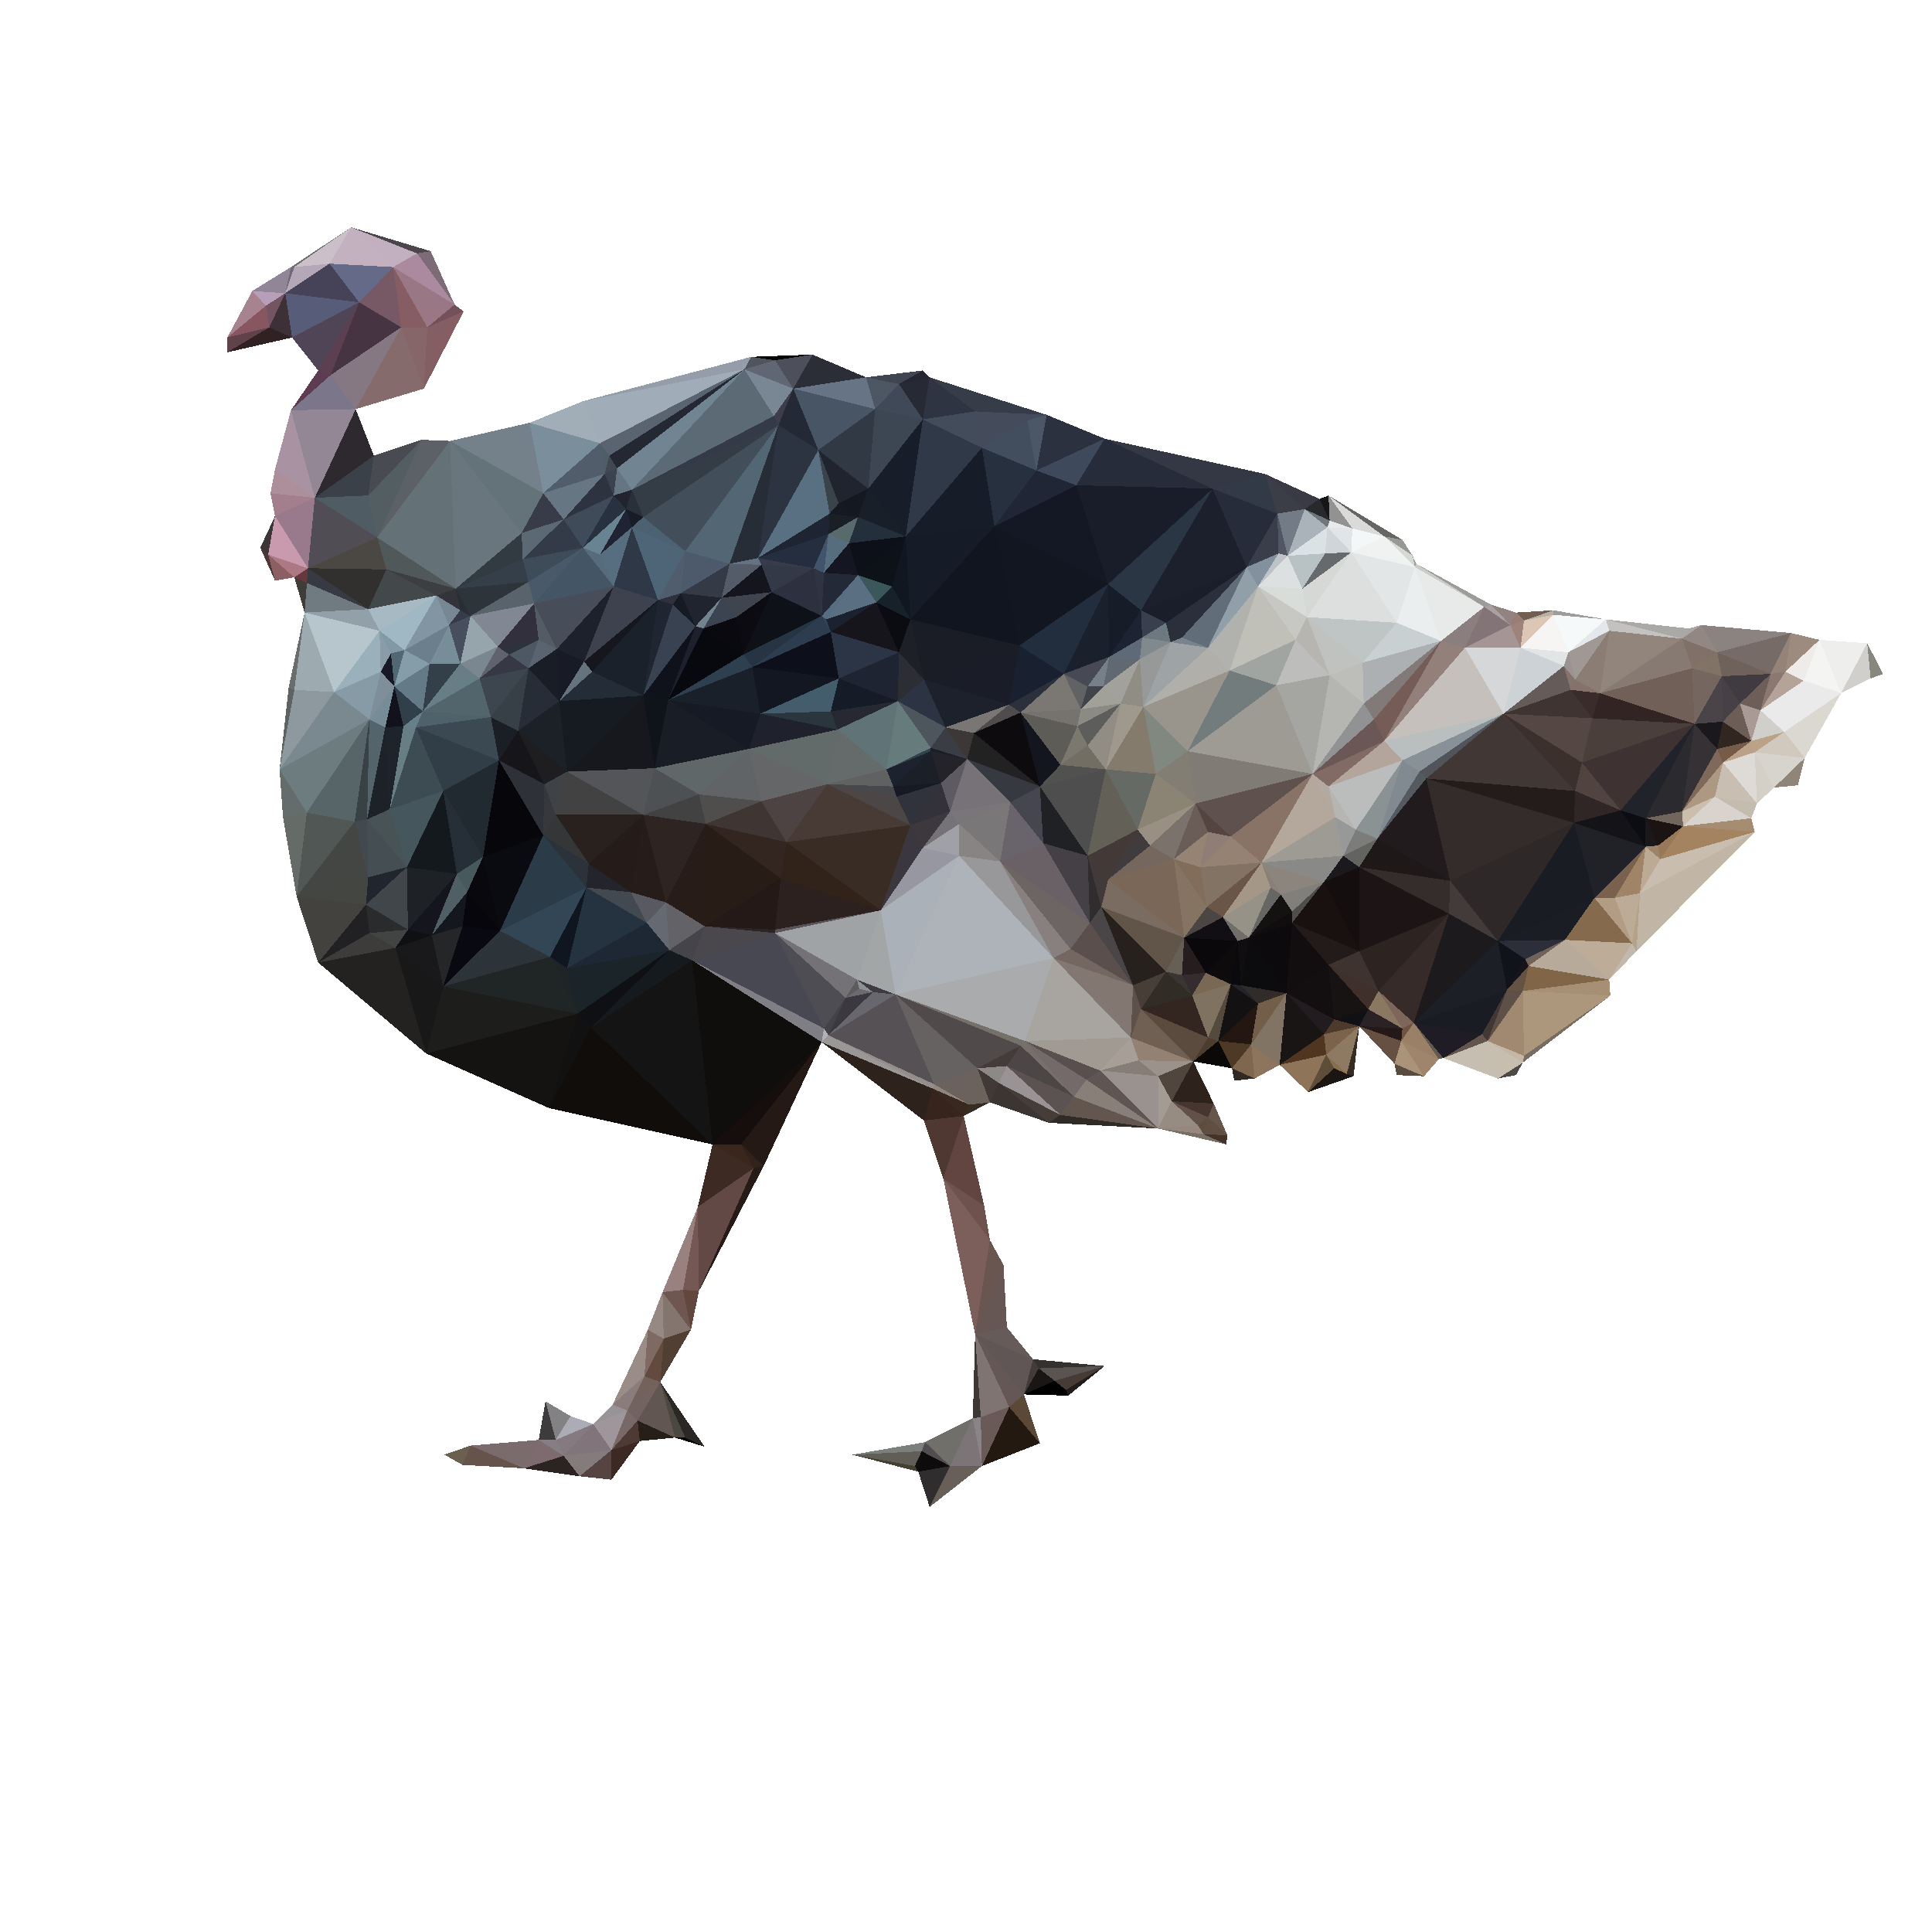 <svg xmlns="http://www.w3.org/2000/svg" viewBox="-200 -200 1700 1700" shape-rendering="crispEdges">
<polygon points="718,542 757,553 715,492" style="fill:rgb(31,33,36)"/>
<polygon points="773,477 733,473 715,492" style="fill:rgb(81,81,80)"/>
<polygon points="757,553 773,477 715,492" style="fill:rgb(77,78,77)"/>
<polygon points="757,553 801,530 773,477" style="fill:rgb(99,96,88)"/>
<polygon points="651,468 689,506 715,492" style="fill:rgb(55,57,65)"/>
<polygon points="715,492 689,506 718,542" style="fill:rgb(69,70,79)"/>
<polygon points="773,477 757,456 733,473" style="fill:rgb(115,110,99)"/>
<polygon points="769,598 775,574 757,553" style="fill:rgb(66,57,59)"/>
<polygon points="757,553 775,574 801,530" style="fill:rgb(67,57,55)"/>
<polygon points="775,574 812,544 801,530" style="fill:rgb(64,59,61)"/>
<polygon points="801,530 817,481 773,477" style="fill:rgb(101,106,101)"/>
<polygon points="751,424 748,439 786,419" style="fill:rgb(140,139,131)"/>
<polygon points="757,456 748,439 733,473" style="fill:rgb(122,120,111)"/>
<polygon points="733,473 698,427 715,492" style="fill:rgb(19,22,30)"/>
<polygon points="852,507 817,481 801,530" style="fill:rgb(139,131,115)"/>
<polygon points="773,477 786,419 757,456" style="fill:rgb(145,141,132)"/>
<polygon points="689,506 680,558 718,542" style="fill:rgb(105,100,107)"/>
<polygon points="759,612 769,598 757,553" style="fill:rgb(48,45,46)"/>
<polygon points="759,612 757,553 718,542" style="fill:rgb(68,64,70)"/>
<polygon points="775,574 833,556 812,544" style="fill:rgb(117,103,94)"/>
<polygon points="786,419 748,439 757,456" style="fill:rgb(93,94,91)"/>
<polygon points="748,439 698,427 733,473" style="fill:rgb(94,92,86)"/>
<polygon points="842,625 833,556 775,574" style="fill:rgb(122,103,87)"/>
<polygon points="812,544 852,507 801,530" style="fill:rgb(153,144,131)"/>
<polygon points="680,558 759,612 718,542" style="fill:rgb(106,97,103)"/>
<polygon points="862,598 856,563 833,556" style="fill:rgb(130,109,90)"/>
<polygon points="751,424 698,427 748,439" style="fill:rgb(117,114,111)"/>
<polygon points="689,506 644,525 680,558" style="fill:rgb(122,119,121)"/>
<polygon points="636,514 644,525 689,506" style="fill:rgb(122,117,121)"/>
<polygon points="806,422 786,419 773,477" style="fill:rgb(159,153,141)"/>
<polygon points="751,424 736,393 698,427" style="fill:rgb(123,120,116)"/>
<polygon points="833,556 852,507 812,544" style="fill:rgb(123,114,108)"/>
<polygon points="817,481 806,422 773,477" style="fill:rgb(133,123,108)"/>
<polygon points="657,445 651,468 715,492" style="fill:rgb(34,34,35)"/>
<polygon points="644,525 644,553 680,558" style="fill:rgb(137,132,132)"/>
<polygon points="680,558 742,635 759,612" style="fill:rgb(109,100,100)"/>
<polygon points="845,461 806,422 817,481" style="fill:rgb(129,136,127)"/>
<polygon points="651,468 636,514 689,506" style="fill:rgb(118,114,119)"/>
<polygon points="644,525 612,546 644,553" style="fill:rgb(159,161,167)"/>
<polygon points="771,404 751,424 786,419" style="fill:rgb(161,160,153)"/>
<polygon points="771,404 757,404 751,424" style="fill:rgb(65,68,75)"/>
<polygon points="736,393 688,420 698,427" style="fill:rgb(44,48,58)"/>
<polygon points="698,427 657,445 715,492" style="fill:rgb(13,11,14)"/>
<polygon points="852,507 845,461 817,481" style="fill:rgb(131,126,116)"/>
<polygon points="688,420 657,445 698,427" style="fill:rgb(78,76,77)"/>
<polygon points="651,468 628,489 636,514" style="fill:rgb(94,90,97)"/>
<polygon points="776,378 771,404 803,380" style="fill:rgb(96,104,114)"/>
<polygon points="833,556 863,532 852,507" style="fill:rgb(106,92,86)"/>
<polygon points="852,507 955,481 845,461" style="fill:rgb(129,123,117)"/>
<polygon points="862,598 833,556 842,625" style="fill:rgb(134,116,99)"/>
<polygon points="833,556 856,563 863,532" style="fill:rgb(149,131,116)"/>
<polygon points="727,643 742,635 680,558" style="fill:rgb(135,128,127)"/>
<polygon points="842,625 775,574 769,598" style="fill:rgb(122,108,97)"/>
<polygon points="619,461 628,489 651,468" style="fill:rgb(37,35,42)"/>
<polygon points="636,514 612,546 644,525" style="fill:rgb(118,115,120)"/>
<polygon points="776,378 736,393 757,404" style="fill:rgb(71,74,84)"/>
<polygon points="757,404 736,393 751,424" style="fill:rgb(97,98,99)"/>
<polygon points="644,553 727,643 680,558" style="fill:rgb(152,151,153)"/>
<polygon points="688,420 632,440 657,445" style="fill:rgb(121,118,115)"/>
<polygon points="657,445 632,440 651,468" style="fill:rgb(61,55,56)"/>
<polygon points="613,398 632,440 688,420" style="fill:rgb(28,33,43)"/>
<polygon points="856,563 883,536 863,532" style="fill:rgb(143,126,118)"/>
<polygon points="863,532 883,536 852,507" style="fill:rgb(84,69,64)"/>
<polygon points="601,526 612,546 636,514" style="fill:rgb(60,56,62)"/>
<polygon points="644,553 588,675 727,643" style="fill:rgb(174,179,186)"/>
<polygon points="601,526 636,514 628,489" style="fill:rgb(51,49,58)"/>
<polygon points="619,458 619,461 651,468" style="fill:rgb(26,30,40)"/>
<polygon points="632,440 619,458 651,468" style="fill:rgb(59,61,69)"/>
<polygon points="589,501 601,526 628,489" style="fill:rgb(48,50,60)"/>
<polygon points="803,380 771,404 786,419" style="fill:rgb(162,161,156)"/>
<polygon points="771,404 776,378 757,404" style="fill:rgb(118,127,138)"/>
<polygon points="803,380 786,419 806,422" style="fill:rgb(144,141,133)"/>
<polygon points="769,598 759,612 797,667" style="fill:rgb(74,69,70)"/>
<polygon points="842,625 769,598 826,655" style="fill:rgb(97,85,74)"/>
<polygon points="856,563 910,559 883,536" style="fill:rgb(149,130,114)"/>
<polygon points="797,667 759,612 742,635" style="fill:rgb(90,79,76)"/>
<polygon points="589,501 628,489 586,492" style="fill:rgb(23,25,36)"/>
<polygon points="830,365 803,380 806,422" style="fill:rgb(150,153,152)"/>
<polygon points="775,314 697,368 736,393" style="fill:rgb(34,45,61)"/>
<polygon points="736,393 697,368 688,420" style="fill:rgb(25,32,47)"/>
<polygon points="775,314 736,393 776,378" style="fill:rgb(27,32,45)"/>
<polygon points="586,492 628,489 619,461" style="fill:rgb(27,31,40)"/>
<polygon points="842,625 876,607 862,598" style="fill:rgb(75,70,67)"/>
<polygon points="862,598 910,559 856,563" style="fill:rgb(131,115,100)"/>
<polygon points="727,643 797,667 742,635" style="fill:rgb(116,103,98)"/>
<polygon points="842,625 889,628 876,607" style="fill:rgb(17,15,19)"/>
<polygon points="797,667 826,655 769,598" style="fill:rgb(39,33,30)"/>
<polygon points="580,477 586,492 619,461" style="fill:rgb(29,35,46)"/>
<polygon points="580,477 619,461 619,458" style="fill:rgb(51,67,78)"/>
<polygon points="830,365 805,361 803,380" style="fill:rgb(127,137,142)"/>
<polygon points="803,380 805,361 776,378" style="fill:rgb(94,106,119)"/>
<polygon points="830,365 863,370 840,361" style="fill:rgb(120,132,141)"/>
<polygon points="876,607 910,559 862,598" style="fill:rgb(106,85,71)"/>
<polygon points="923,403 882,390 845,461" style="fill:rgb(115,124,124)"/>
<polygon points="849,676 840,658 826,655" style="fill:rgb(57,54,50)"/>
<polygon points="826,655 840,658 842,625" style="fill:rgb(102,95,86)"/>
<polygon points="876,607 918,581 910,559" style="fill:rgb(165,151,136)"/>
<polygon points="590,417 619,458 632,440" style="fill:rgb(78,86,93)"/>
<polygon points="590,417 580,477 619,458" style="fill:rgb(102,123,123)"/>
<polygon points="528,490 601,526 589,501" style="fill:rgb(76,71,70)"/>
<polygon points="830,365 806,422 863,370" style="fill:rgb(158,164,165)"/>
<polygon points="697,368 613,398 688,420" style="fill:rgb(26,29,39)"/>
<polygon points="882,390 806,422 845,461" style="fill:rgb(154,149,140)"/>
<polygon points="830,365 826,348 805,361" style="fill:rgb(108,121,128)"/>
<polygon points="849,676 861,656 840,658" style="fill:rgb(52,44,47)"/>
<polygon points="840,658 861,656 842,625" style="fill:rgb(37,29,30)"/>
<polygon points="861,656 889,628 842,625" style="fill:rgb(11,8,11)"/>
<polygon points="795,713 804,688 797,667" style="fill:rgb(94,81,73)"/>
<polygon points="797,667 804,688 826,655" style="fill:rgb(71,62,55)"/>
<polygon points="899,625 918,581 876,607" style="fill:rgb(150,146,136)"/>
<polygon points="923,403 845,461 955,481" style="fill:rgb(158,155,148)"/>
<polygon points="852,507 883,536 955,481" style="fill:rgb(94,81,78)"/>
<polygon points="613,398 590,417 632,440" style="fill:rgb(44,52,68)"/>
<polygon points="840,361 826,348 830,365" style="fill:rgb(43,47,56)"/>
<polygon points="805,361 804,337 776,378" style="fill:rgb(29,35,51)"/>
<polygon points="897,299 826,348 840,361" style="fill:rgb(42,47,59)"/>
<polygon points="882,390 863,370 806,422" style="fill:rgb(176,175,170)"/>
<polygon points="826,348 804,337 805,361" style="fill:rgb(55,64,76)"/>
<polygon points="892,667 899,625 889,628" style="fill:rgb(16,14,17)"/>
<polygon points="889,628 899,625 876,607" style="fill:rgb(113,109,105)"/>
<polygon points="804,688 849,676 826,655" style="fill:rgb(50,44,39)"/>
<polygon points="861,656 883,666 889,628" style="fill:rgb(14,11,13)"/>
<polygon points="601,526 575,601 612,546" style="fill:rgb(58,55,63)"/>
<polygon points="612,546 575,601 644,553" style="fill:rgb(150,151,160)"/>
<polygon points="727,643 795,713 797,667" style="fill:rgb(131,120,113)"/>
<polygon points="492,541 575,601 601,526" style="fill:rgb(56,44,37)"/>
<polygon points="528,490 589,501 586,492" style="fill:rgb(70,72,76)"/>
<polygon points="899,625 927,587 918,581" style="fill:rgb(102,102,101)"/>
<polygon points="918,581 927,587 910,559" style="fill:rgb(137,128,118)"/>
<polygon points="897,299 804,337 826,348" style="fill:rgb(25,30,42)"/>
<polygon points="867,230 775,314 804,337" style="fill:rgb(43,54,69)"/>
<polygon points="804,337 775,314 776,378" style="fill:rgb(22,28,40)"/>
<polygon points="601,345 591,374 613,398" style="fill:rgb(29,32,39)"/>
<polygon points="849,676 883,666 861,656" style="fill:rgb(121,104,84)"/>
<polygon points="899,625 937,602 927,587" style="fill:rgb(20,18,17)"/>
<polygon points="702,716 795,713 727,643" style="fill:rgb(168,164,160)"/>
<polygon points="804,688 863,713 849,676" style="fill:rgb(51,37,31)"/>
<polygon points="907,683 892,667 883,666" style="fill:rgb(36,35,42)"/>
<polygon points="588,675 702,716 727,643" style="fill:rgb(169,171,172)"/>
<polygon points="955,481 883,536 910,559" style="fill:rgb(137,114,102)"/>
<polygon points="882,390 907,316 863,370" style="fill:rgb(177,177,173)"/>
<polygon points="863,370 897,299 840,361" style="fill:rgb(97,110,122)"/>
<polygon points="937,612 937,602 899,625" style="fill:rgb(17,13,14)"/>
<polygon points="969,492 955,481 975,519" style="fill:rgb(178,169,160)"/>
<polygon points="601,345 613,398 697,368" style="fill:rgb(26,29,38)"/>
<polygon points="613,398 591,374 590,417" style="fill:rgb(45,45,54)"/>
<polygon points="537,442 528,490 580,477" style="fill:rgb(101,107,106)"/>
<polygon points="863,713 883,666 849,676" style="fill:rgb(127,114,97)"/>
<polygon points="883,666 892,667 889,628" style="fill:rgb(10,9,13)"/>
<polygon points="588,675 698,720 702,716" style="fill:rgb(117,112,106)"/>
<polygon points="768,742 802,733 795,713" style="fill:rgb(167,159,151)"/>
<polygon points="955,481 910,559 975,519" style="fill:rgb(180,168,156)"/>
<polygon points="932,674 937,612 899,625" style="fill:rgb(12,10,12)"/>
<polygon points="965,576 910,559 927,587" style="fill:rgb(139,133,125)"/>
<polygon points="537,442 580,477 590,417" style="fill:rgb(96,115,119)"/>
<polygon points="580,477 528,490 586,492" style="fill:rgb(95,98,97)"/>
<polygon points="531,426 537,442 590,417" style="fill:rgb(38,41,50)"/>
<polygon points="965,576 927,587 937,602" style="fill:rgb(129,127,123)"/>
<polygon points="970,394 940,363 923,403" style="fill:rgb(189,190,187)"/>
<polygon points="585,316 601,345 597,272" style="fill:rgb(17,23,33)"/>
<polygon points="538,397 531,426 590,417" style="fill:rgb(22,27,40)"/>
<polygon points="768,742 795,713 702,716" style="fill:rgb(161,154,146)"/>
<polygon points="850,734 863,713 804,688" style="fill:rgb(91,75,63)"/>
<polygon points="568,673 588,675 554,662" style="fill:rgb(63,60,65)"/>
<polygon points="575,601 588,675 644,553" style="fill:rgb(170,177,184)"/>
<polygon points="937,612 965,576 937,602" style="fill:rgb(80,78,75)"/>
<polygon points="756,750 768,742 702,716" style="fill:rgb(89,79,78)"/>
<polygon points="982,553 975,519 910,559" style="fill:rgb(158,155,149)"/>
<polygon points="850,734 804,688 795,713" style="fill:rgb(112,95,83)"/>
<polygon points="892,667 932,674 899,625" style="fill:rgb(12,12,15)"/>
<polygon points="996,637 996,563 965,576" style="fill:rgb(21,14,15)"/>
<polygon points="660,740 686,738 698,720" style="fill:rgb(68,59,59)"/>
<polygon points="745,765 756,750 702,716" style="fill:rgb(115,106,105)"/>
<polygon points="872,716 907,683 883,666" style="fill:rgb(20,17,18)"/>
<polygon points="538,397 590,417 591,374" style="fill:rgb(30,36,49)"/>
<polygon points="459,459 470,505 528,490" style="fill:rgb(100,102,104)"/>
<polygon points="745,765 702,716 698,720" style="fill:rgb(118,112,108)"/>
<polygon points="768,742 819,747 802,733" style="fill:rgb(134,125,118)"/>
<polygon points="850,734 872,716 863,713" style="fill:rgb(77,61,47)"/>
<polygon points="850,734 795,713 802,733" style="fill:rgb(147,130,116)"/>
<polygon points="863,713 872,716 883,666" style="fill:rgb(84,75,62)"/>
<polygon points="554,662 588,675 575,601" style="fill:rgb(163,166,167)"/>
<polygon points="588,675 660,740 698,720" style="fill:rgb(81,74,74)"/>
<polygon points="965,576 982,553 910,559" style="fill:rgb(137,137,135)"/>
<polygon points="996,563 982,553 965,576" style="fill:rgb(27,25,29)"/>
<polygon points="531,356 538,397 591,374" style="fill:rgb(44,53,69)"/>
<polygon points="622,754 660,740 588,675" style="fill:rgb(102,98,98)"/>
<polygon points="686,738 745,765 698,720" style="fill:rgb(76,70,70)"/>
<polygon points="819,747 850,734 802,733" style="fill:rgb(156,146,140)"/>
<polygon points="482,621 554,662 575,601" style="fill:rgb(160,163,166)"/>
<polygon points="831,769 819,747 819,793" style="fill:rgb(163,156,147)"/>
<polygon points="901,719 932,674 907,683" style="fill:rgb(115,94,73)"/>
<polygon points="907,683 932,674 892,667" style="fill:rgb(49,43,41)"/>
<polygon points="901,719 907,683 872,716" style="fill:rgb(36,23,17)"/>
<polygon points="554,662 556,670 568,673" style="fill:rgb(144,145,150)"/>
<polygon points="529,711 622,754 588,675" style="fill:rgb(85,81,84)"/>
<polygon points="970,394 923,403 955,481" style="fill:rgb(165,165,162)"/>
<polygon points="923,403 940,363 882,390" style="fill:rgb(160,165,162)"/>
<polygon points="1012,538 993,530 982,553" style="fill:rgb(124,125,123)"/>
<polygon points="982,553 993,530 975,519" style="fill:rgb(151,153,153)"/>
<polygon points="975,519 993,530 969,492" style="fill:rgb(182,181,177)"/>
<polygon points="1000,419 970,394 955,481" style="fill:rgb(181,181,177)"/>
<polygon points="671,770 679,753 660,740" style="fill:rgb(65,57,56)"/>
<polygon points="660,740 679,753 686,738" style="fill:rgb(140,137,135)"/>
<polygon points="733,781 745,765 686,738" style="fill:rgb(93,82,82)"/>
<polygon points="819,793 819,747 768,742" style="fill:rgb(153,146,142)"/>
<polygon points="996,637 965,576 937,612" style="fill:rgb(24,17,16)"/>
<polygon points="1000,419 955,481 1009,433" style="fill:rgb(145,146,147)"/>
<polygon points="585,316 571,330 601,345" style="fill:rgb(23,33,42)"/>
<polygon points="601,345 571,330 591,374" style="fill:rgb(10,12,18)"/>
<polygon points="884,740 872,716 850,734" style="fill:rgb(11,9,8)"/>
<polygon points="884,740 901,719 872,716" style="fill:rgb(78,56,38)"/>
<polygon points="950,343 907,316 940,363" style="fill:rgb(199,199,195)"/>
<polygon points="940,363 907,316 882,390" style="fill:rgb(192,191,184)"/>
<polygon points="470,505 492,541 528,490" style="fill:rgb(77,67,66)"/>
<polygon points="528,490 492,541 601,526" style="fill:rgb(72,58,53)"/>
<polygon points="554,662 544,678 556,670" style="fill:rgb(93,92,93)"/>
<polygon points="528,490 537,442 459,459" style="fill:rgb(98,106,106)"/>
<polygon points="675,263 601,345 697,368" style="fill:rgb(16,21,31)"/>
<polygon points="974,697 969,649 932,674" style="fill:rgb(19,15,17)"/>
<polygon points="932,674 969,649 937,612" style="fill:rgb(18,14,15)"/>
<polygon points="482,621 544,678 554,662" style="fill:rgb(116,114,119)"/>
<polygon points="556,670 544,678 568,673" style="fill:rgb(108,106,111)"/>
<polygon points="747,227 675,263 775,314" style="fill:rgb(19,24,36)"/>
<polygon points="775,314 675,263 697,368" style="fill:rgb(17,22,33)"/>
<polygon points="925,287 897,299 907,316" style="fill:rgb(131,145,158)"/>
<polygon points="907,316 897,299 863,370" style="fill:rgb(145,159,168)"/>

<polygon points="1013,672 996,637 969,649" style="fill:rgb(62,51,47)"/>
<polygon points="831,769 850,734 819,747" style="fill:rgb(81,70,61)"/>
<polygon points="653,772 671,770 660,740" style="fill:rgb(107,98,91)"/>
<polygon points="679,753 733,781 686,738" style="fill:rgb(153,147,149)"/>
<polygon points="492,541 487,573 575,601" style="fill:rgb(49,34,26)"/>
<polygon points="723,788 733,781 679,753" style="fill:rgb(71,61,56)"/>
<polygon points="819,793 768,742 756,750" style="fill:rgb(95,85,83)"/>
<polygon points="996,563 1012,538 982,553" style="fill:rgb(99,99,95)"/>
<polygon points="1018,452 955,481 969,492" style="fill:rgb(131,107,101)"/>
<polygon points="1076,575 1012,538 996,563" style="fill:rgb(30,25,24)"/>
<polygon points="970,394 950,343 940,363" style="fill:rgb(182,181,176)"/>
<polygon points="819,793 756,750 745,765" style="fill:rgb(136,127,121)"/>
<polygon points="571,330 531,356 591,374" style="fill:rgb(21,21,27)"/>
<polygon points="538,397 469,428 531,426" style="fill:rgb(68,93,109)"/>
<polygon points="527,345 531,356 571,330" style="fill:rgb(28,33,47)"/>
<polygon points="529,711 588,675 568,673" style="fill:rgb(104,103,109)"/>
<polygon points="1009,433 955,481 1018,452" style="fill:rgb(107,88,86)"/>
<polygon points="970,394 999,383 950,343" style="fill:rgb(192,194,191)"/>
<polygon points="622,754 653,772 660,740" style="fill:rgb(108,98,93)"/>
<polygon points="671,770 723,788 679,753" style="fill:rgb(60,54,50)"/>
<polygon points="529,711 621,758 622,754" style="fill:rgb(149,141,140)"/>
<polygon points="622,754 621,758 653,772" style="fill:rgb(145,134,126)"/>
<polygon points="733,781 819,793 745,765" style="fill:rgb(99,86,79)"/>

<polygon points="884,740 904,749 901,719" style="fill:rgb(127,103,79)"/>
<polygon points="1018,452 969,492 1034,469" style="fill:rgb(179,165,155)"/>
<polygon points="469,428 537,442 531,426" style="fill:rgb(43,53,62)"/>
<polygon points="492,541 421,525 487,573" style="fill:rgb(51,38,32)"/>
<polygon points="926,737 932,674 901,719" style="fill:rgb(130,116,100)"/>
<polygon points="969,649 996,637 937,612" style="fill:rgb(35,26,26)"/>
<polygon points="523,342 527,345 555,306" style="fill:rgb(87,109,129)"/>
<polygon points="462,387 469,428 538,397" style="fill:rgb(18,23,33)"/>
<polygon points="527,345 571,330 555,306" style="fill:rgb(90,112,130)"/>
<polygon points="1034,469 969,492 993,530" style="fill:rgb(187,189,188)"/>
<polygon points="999,383 970,394 1000,419" style="fill:rgb(189,190,185)"/>
<polygon points="966,287 946,318 989,286" style="fill:rgb(103,106,108)"/>
<polygon points="950,343 946,318 907,316" style="fill:rgb(217,221,218)"/>

<polygon points="886,751 904,749 884,740" style="fill:rgb(49,42,36)"/>
<polygon points="555,306 571,330 585,316" style="fill:rgb(59,87,92)"/>
<polygon points="527,345 523,342 531,356" style="fill:rgb(51,66,84)"/>
<polygon points="863,783 868,771 831,769" style="fill:rgb(71,54,48)"/>
<polygon points="831,769 868,771 850,734" style="fill:rgb(46,34,29)"/>
<polygon points="597,272 555,306 585,316" style="fill:rgb(13,17,24)"/>
<polygon points="420,615 482,618 487,573" style="fill:rgb(36,25,23)"/>
<polygon points="487,573 482,618 575,601" style="fill:rgb(44,33,30)"/>
<polygon points="544,678 529,711 568,673" style="fill:rgb(59,56,63)"/>
<polygon points="621,758 648,782 653,772" style="fill:rgb(56,40,31)"/>
<polygon points="653,772 648,782 671,770" style="fill:rgb(54,46,35)"/>
<polygon points="1068,364 999,383 1000,419" style="fill:rgb(172,176,179)"/>
<polygon points="1029,348 999,383 1068,364" style="fill:rgb(200,208,210)"/>
<polygon points="420,615 482,621 482,618" style="fill:rgb(42,37,38)"/>
<polygon points="482,618 482,621 575,601" style="fill:rgb(88,84,87)"/>
<polygon points="967,728 926,737 951,761" style="fill:rgb(142,116,89)"/>
<polygon points="904,749 926,737 901,719" style="fill:rgb(140,116,94)"/>
<polygon points="675,263 597,272 601,345" style="fill:rgb(21,27,39)"/>
<polygon points="723,788 819,793 733,781" style="fill:rgb(49,43,40)"/>
<polygon points="867,230 804,337 897,299" style="fill:rgb(27,32,44)"/>
<polygon points="867,230 747,227 775,314" style="fill:rgb(24,29,41)"/>
<polygon points="675,263 664,194 597,272" style="fill:rgb(23,29,40)"/>
<polygon points="933,289 907,316 946,318" style="fill:rgb(221,224,224)"/>
<polygon points="933,289 925,287 907,316" style="fill:rgb(191,194,198)"/>
<polygon points="462,387 538,397 531,356" style="fill:rgb(13,16,26)"/>
<polygon points="1049,479 1034,469 1012,538" style="fill:rgb(129,138,144)"/>
<polygon points="1012,538 1034,469 993,530" style="fill:rgb(139,146,147)"/>
<polygon points="1018,452 1068,364 1009,433" style="fill:rgb(117,92,86)"/>
<polygon points="965,710 974,697 932,674" style="fill:rgb(34,28,32)"/>
<polygon points="482,621 525,705 544,678" style="fill:rgb(78,77,83)"/>
<polygon points="621,758 613,786 648,782" style="fill:rgb(54,36,29)"/>
<polygon points="854,790 863,783 831,769" style="fill:rgb(97,81,73)"/>

<polygon points="926,737 965,710 932,674" style="fill:rgb(25,21,21)"/>
<polygon points="967,728 965,710 926,737" style="fill:rgb(80,53,33)"/>
<polygon points="525,705 529,711 544,678" style="fill:rgb(67,66,70)"/>
<polygon points="469,428 459,459 537,442" style="fill:rgb(31,34,44)"/>
<polygon points="470,505 421,525 492,541" style="fill:rgb(63,53,51)"/>
<polygon points="966,287 933,289 946,318" style="fill:rgb(184,193,195)"/>
<polygon points="924,252 867,230 897,299" style="fill:rgb(39,44,58)"/>
<polygon points="819,793 854,790 831,769" style="fill:rgb(151,140,130)"/>
<polygon points="863,783 880,799 868,771" style="fill:rgb(103,86,76)"/>
<polygon points="409,645 523,717 525,705" style="fill:rgb(127,126,132)"/>
<polygon points="525,705 523,717 529,711" style="fill:rgb(178,177,182)"/>
<polygon points="529,711 523,717 621,758" style="fill:rgb(154,151,151)"/>
<polygon points="523,717 613,786 621,758" style="fill:rgb(45,34,28)"/>

<polygon points="879,807 859,798 819,793" style="fill:rgb(121,111,101)"/>
<polygon points="772,186 712,214 747,227" style="fill:rgb(62,74,91)"/>
<polygon points="747,227 712,214 675,263" style="fill:rgb(32,38,54)"/>

<polygon points="819,793 859,798 854,790" style="fill:rgb(150,135,127)"/>
<polygon points="854,790 859,798 863,783" style="fill:rgb(92,77,65)"/>
<polygon points="1055,485 1049,479 1012,538" style="fill:rgb(85,90,96)"/>
<polygon points="1068,364 1000,419 1009,433" style="fill:rgb(129,122,121)"/>
<polygon points="555,306 525,304 523,342" style="fill:rgb(35,41,55)"/>
<polygon points="523,342 462,387 531,356" style="fill:rgb(45,60,79)"/>
<polygon points="547,278 525,304 555,306" style="fill:rgb(20,22,33)"/>
<polygon points="547,278 555,306 597,272" style="fill:rgb(14,16,25)"/>

<polygon points="965,710 996,703 974,697" style="fill:rgb(77,58,43)"/>
<polygon points="1004,688 1013,672 969,649" style="fill:rgb(63,48,43)"/>
<polygon points="1075,604 1076,575 996,563" style="fill:rgb(53,44,44)"/>
<polygon points="1004,688 969,649 974,697" style="fill:rgb(24,19,19)"/>
<polygon points="924,252 897,299 925,287" style="fill:rgb(58,62,75)"/>
<polygon points="1076,575 1055,485 1012,538" style="fill:rgb(34,27,29)"/>
<polygon points="1068,364 1018,452 1089,370" style="fill:rgb(147,128,123)"/>
<polygon points="555,255 547,278 597,272" style="fill:rgb(35,48,59)"/>
<polygon points="996,703 1004,688 974,697" style="fill:rgb(17,16,21)"/>
<polygon points="454,376 462,387 523,342" style="fill:rgb(38,52,68)"/>
<polygon points="469,428 388,416 459,459" style="fill:rgb(21,26,36)"/>
<polygon points="967,728 996,703 965,710" style="fill:rgb(123,99,75)"/>
<polygon points="1004,688 1034,705 1013,672" style="fill:rgb(138,120,99)"/>
<polygon points="859,798 880,799 863,783" style="fill:rgb(95,78,65)"/>
<polygon points="529,270 516,300 525,304" style="fill:rgb(66,83,108)"/>
<polygon points="525,304 516,300 523,342" style="fill:rgb(46,52,66)"/>
<polygon points="989,286 946,318 950,343" style="fill:rgb(214,216,214)"/>
<polygon points="933,289 924,252 925,287" style="fill:rgb(80,86,100)"/>
<polygon points="1029,348 950,343 999,383" style="fill:rgb(191,196,196)"/>
<polygon points="948,248 924,252 933,289" style="fill:rgb(115,123,134)"/>
<polygon points="967,728 985,745 996,703" style="fill:rgb(142,121,99)"/>
<polygon points="951,761 974,740 967,728" style="fill:rgb(94,77,57)"/>
<polygon points="859,798 879,807 880,799" style="fill:rgb(66,50,40)"/>


<polygon points="564,230 555,255 597,272" style="fill:rgb(24,31,40)"/>
<polygon points="547,278 529,270 525,304" style="fill:rgb(86,109,126)"/>
<polygon points="479,321 454,376 523,342" style="fill:rgb(15,17,25)"/>
<polygon points="462,387 388,416 469,428" style="fill:rgb(25,32,41)"/>
<polygon points="415,499 470,505 459,459" style="fill:rgb(96,100,103)"/>
<polygon points="415,499 421,525 470,505" style="fill:rgb(80,77,77)"/>
<polygon points="482,621 409,645 525,705" style="fill:rgb(72,72,82)"/>
<polygon points="555,255 529,270 547,278" style="fill:rgb(88,106,107)"/>
<polygon points="516,300 479,321 523,342" style="fill:rgb(44,48,63)"/>
<polygon points="1018,452 1123,428 1089,370" style="fill:rgb(198,192,189)"/>
<polygon points="913,217 772,186 867,230" style="fill:rgb(51,56,68)"/>
<polygon points="867,230 772,186 747,227" style="fill:rgb(38,44,57)"/>
<polygon points="712,214 664,194 675,263" style="fill:rgb(39,48,63)"/>
<polygon points="470,297 479,321 516,300" style="fill:rgb(52,57,72)"/>
<polygon points="951,761 985,745 974,740" style="fill:rgb(27,22,17)"/>
<polygon points="974,740 985,745 967,728" style="fill:rgb(136,110,79)"/>
<polygon points="996,703 1034,705 1004,688" style="fill:rgb(42,34,36)"/>
<polygon points="991,747 985,745 951,761" style="fill:rgb(28,23,18)"/>
<polygon points="704,170 664,194 712,214" style="fill:rgb(66,77,93)"/>
<polygon points="376,476 415,499 459,459" style="fill:rgb(95,103,105)"/>
<polygon points="1029,348 989,286 950,343" style="fill:rgb(220,223,222)"/>
<polygon points="968,264 948,248 933,289" style="fill:rgb(170,178,186)"/>
<polygon points="968,264 933,289 966,287" style="fill:rgb(219,226,229)"/>
<polygon points="924,252 913,217 867,230" style="fill:rgb(51,58,71)"/>
<polygon points="1075,604 996,637 1013,672" style="fill:rgb(45,36,34)"/>
<polygon points="1075,604 996,563 996,637" style="fill:rgb(29,21,21)"/>
<polygon points="1018,452 1034,469 1123,428" style="fill:rgb(185,190,191)"/>
<polygon points="989,286 968,264 966,287" style="fill:rgb(207,213,217)"/>

<polygon points="985,745 991,747 996,703" style="fill:rgb(52,43,34)"/>
<polygon points="555,255 530,252 529,270" style="fill:rgb(26,31,38)"/>
<polygon points="467,291 470,297 516,300" style="fill:rgb(55,59,76)"/>
<polygon points="612,169 564,230 597,272" style="fill:rgb(24,30,41)"/>
<polygon points="1044,700 1075,604 1013,672" style="fill:rgb(54,43,41)"/>
<polygon points="990,265 970,258 968,264" style="fill:rgb(231,234,234)"/>
<polygon points="968,264 970,258 948,248" style="fill:rgb(111,119,125)"/>
<polygon points="538,243 530,252 555,255" style="fill:rgb(21,25,36)"/>
<polygon points="961,239 913,217 948,248" style="fill:rgb(57,58,67)"/>
<polygon points="948,248 913,217 924,252" style="fill:rgb(59,62,71)"/>
<polygon points="409,645 420,615 389,636" style="fill:rgb(68,68,74)"/>
<polygon points="421,525 420,615 487,573" style="fill:rgb(40,28,23)"/>

<polygon points="613,786 630,837 648,782" style="fill:rgb(79,55,50)"/>

<polygon points="564,230 538,243 555,255" style="fill:rgb(20,24,33)"/>
<polygon points="1033,716 1034,705 996,703" style="fill:rgb(36,24,25)"/>
<polygon points="435,326 448,343 479,321" style="fill:rgb(64,68,79)"/>
<polygon points="479,321 448,343 454,376" style="fill:rgb(12,11,18)"/>
<polygon points="454,376 388,416 462,387" style="fill:rgb(46,63,79)"/>
<polygon points="516,300 529,270 467,291" style="fill:rgb(36,46,63)"/>
<polygon points="721,165 712,214 772,186" style="fill:rgb(43,49,63)"/>
<polygon points="721,165 704,170 712,214" style="fill:rgb(75,87,103)"/>
<polygon points="664,194 612,169 597,272" style="fill:rgb(47,57,72)"/>
<polygon points="970,258 961,239 948,248" style="fill:rgb(39,41,44)"/>
<polygon points="989,286 990,265 968,264" style="fill:rgb(225,229,232)"/>
<polygon points="1018,272 990,265 989,286" style="fill:rgb(244,247,247)"/>
<polygon points="969,236 961,239 970,258" style="fill:rgb(22,22,23)"/>
<polygon points="1027,736 1033,716 996,703" style="fill:rgb(101,80,66)"/>
<polygon points="1034,705 1044,700 1013,672" style="fill:rgb(126,103,90)"/>
<polygon points="1033,716 1044,700 1034,705" style="fill:rgb(112,84,66)"/>

<polygon points="467,291 529,270 530,252" style="fill:rgb(31,36,51)"/>
<polygon points="630,837 666,861 648,782" style="fill:rgb(98,69,65)"/>
<polygon points="1034,469 1049,479 1123,428" style="fill:rgb(136,145,151)"/>
<polygon points="1045,299 1018,272 989,286" style="fill:rgb(239,242,241)"/>

<polygon points="1033,716 1066,732 1044,700" style="fill:rgb(153,128,102)"/>


<polygon points="990,265 969,236 970,258" style="fill:rgb(146,146,147)"/>
<polygon points="1018,272 969,236 990,265" style="fill:rgb(218,219,216)"/>
<polygon points="442,296 485,174 403,285" style="fill:rgb(82,102,115)"/>
<polygon points="470,297 435,326 479,321" style="fill:rgb(21,21,29)"/>
<polygon points="386,594 420,615 421,525" style="fill:rgb(40,28,25)"/>
<polygon points="420,615 409,645 482,621" style="fill:rgb(75,72,77)"/>
<polygon points="721,165 658,162 704,170" style="fill:rgb(68,75,91)"/>
<polygon points="704,170 658,162 664,194" style="fill:rgb(68,76,92)"/>
<polygon points="564,230 520,196 538,243" style="fill:rgb(31,36,46)"/>
<polygon points="1045,299 989,286 1029,348" style="fill:rgb(226,230,231)"/>
<polygon points="442,296 435,326 470,297" style="fill:rgb(85,92,105)"/>
<polygon points="448,343 419,353 454,376" style="fill:rgb(10,9,16)"/>
<polygon points="1027,736 1053,747 1033,716" style="fill:rgb(169,147,121)"/>
<polygon points="435,326 419,353 448,343" style="fill:rgb(60,68,81)"/>
<polygon points="366,517 386,594 421,525" style="fill:rgb(46,37,35)"/>
<polygon points="1068,364 1045,299 1029,348" style="fill:rgb(235,238,239)"/>
<polygon points="366,517 421,525 415,499" style="fill:rgb(67,66,66)"/>
<polygon points="1106,334 1046,296 1045,299" style="fill:rgb(203,204,200)"/>
<polygon points="1045,299 1043,289 1018,272" style="fill:rgb(214,218,212)"/>
<polygon points="658,162 612,169 664,194" style="fill:rgb(66,76,91)"/>
<polygon points="520,196 467,291 530,252" style="fill:rgb(88,112,130)"/>
<polygon points="1123,428 1049,479 1055,485" style="fill:rgb(81,84,90)"/>
<polygon points="1068,364 1106,334 1045,299" style="fill:rgb(232,234,234)"/>
<polygon points="1123,428 1055,485 1186,496" style="fill:rgb(65,55,52)"/>
<polygon points="419,353 388,416 454,376" style="fill:rgb(8,9,15)"/>
<polygon points="388,416 376,476 459,459" style="fill:rgb(25,29,37)"/>
<polygon points="419,353 412,351 388,416" style="fill:rgb(30,33,45)"/>
<polygon points="435,326 412,351 419,353" style="fill:rgb(114,132,143)"/>
<polygon points="399,322 412,351 435,326" style="fill:rgb(31,36,47)"/>

<polygon points="1046,296 1043,289 1045,299" style="fill:rgb(156,161,154)"/>
<polygon points="1018,272 1034,275 969,236" style="fill:rgb(102,103,101)"/>
<polygon points="1043,289 1034,275 1018,272" style="fill:rgb(151,153,149)"/>
<polygon points="520,196 530,252 538,243" style="fill:rgb(59,67,74)"/>
<polygon points="467,291 442,296 470,297" style="fill:rgb(102,114,129)"/>
<polygon points="369,612 389,636 386,594" style="fill:rgb(101,105,113)"/>
<polygon points="386,594 389,636 420,615" style="fill:rgb(98,98,103)"/>
<polygon points="427,807 452,807 523,717" style="fill:rgb(21,14,12)"/>
<polygon points="318,560 366,517 289,517" style="fill:rgb(41,33,30)"/>
<polygon points="376,476 366,517 415,499" style="fill:rgb(78,81,83)"/>
<polygon points="683,913 658,974 686,968" style="fill:rgb(102,87,84)"/>
<polygon points="630,837 671,891 666,861" style="fill:rgb(110,82,77)"/>
<polygon points="1029,746 1053,747 1027,736" style="fill:rgb(89,75,61)"/>
<polygon points="1044,700 1118,628 1075,604" style="fill:rgb(29,26,29)"/>

<polygon points="1053,747 1066,732 1033,716" style="fill:rgb(158,133,108)"/>
<polygon points="1185,524 1055,485 1076,575" style="fill:rgb(52,44,43)"/>
<polygon points="1089,370 1106,334 1068,364" style="fill:rgb(138,126,127)"/>
<polygon points="1118,628 1076,575 1075,604" style="fill:rgb(66,59,57)"/>
<polygon points="1126,671 1118,628 1044,700" style="fill:rgb(28,31,38)"/>

<polygon points="1066,732 1070,731 1044,700" style="fill:rgb(99,90,79)"/>
<polygon points="355,585 369,612 386,594" style="fill:rgb(88,89,97)"/>
<polygon points="570,160 520,196 564,230" style="fill:rgb(49,57,68)"/>
<polygon points="412,351 366,412 388,416" style="fill:rgb(16,18,27)"/>
<polygon points="388,416 366,412 376,476" style="fill:rgb(15,20,27)"/>
<polygon points="392,332 366,412 412,351" style="fill:rgb(56,66,81)"/>
<polygon points="591,138 570,160 612,169" style="fill:rgb(64,73,87)"/>
<polygon points="612,169 570,160 564,230" style="fill:rgb(61,70,83)"/>

<polygon points="379,328 399,322 403,285" style="fill:rgb(80,93,108)"/>
<polygon points="442,296 399,322 435,326" style="fill:rgb(52,58,70)"/>
<polygon points="318,560 355,585 366,517" style="fill:rgb(37,28,26)"/>
<polygon points="366,517 355,585 386,594" style="fill:rgb(38,28,25)"/>
<polygon points="399,322 392,332 412,351" style="fill:rgb(22,27,35)"/>
<polygon points="1112,332 1106,334 1129,350" style="fill:rgb(169,160,162)"/>


<polygon points="658,974 671,891 630,837" style="fill:rgb(124,94,91)"/>
<polygon points="721,165 618,132 658,162" style="fill:rgb(55,60,73)"/>
<polygon points="658,162 618,132 612,169" style="fill:rgb(47,52,66)"/>

<polygon points="1109,716 1104,710 1070,731" style="fill:rgb(99,85,78)"/>
<polygon points="1070,731 1104,710 1044,700" style="fill:rgb(31,28,37)"/>
<polygon points="618,132 591,138 612,169" style="fill:rgb(39,42,53)"/>
<polygon points="570,160 498,142 520,196" style="fill:rgb(72,85,101)"/>
<polygon points="1129,350 1106,334 1089,370" style="fill:rgb(131,116,119)"/>
<polygon points="1106,334 1112,332 1046,296" style="fill:rgb(156,156,152)"/>
<polygon points="1104,710 1126,671 1044,700" style="fill:rgb(26,28,35)"/>
<polygon points="1118,628 1185,524 1076,575" style="fill:rgb(46,40,40)"/>

<polygon points="618,132 612,126 591,138" style="fill:rgb(36,38,49)"/>
<polygon points="403,285 399,322 442,296" style="fill:rgb(76,90,108)"/>
<polygon points="399,322 379,328 392,332" style="fill:rgb(46,48,60)"/>
<polygon points="392,332 379,328 366,412" style="fill:rgb(31,38,49)"/>
<polygon points="485,174 442,296 467,291" style="fill:rgb(39,45,54)"/>
<polygon points="485,174 467,291 520,196" style="fill:rgb(45,52,65)"/>
<polygon points="1118,749 1109,716 1070,731" style="fill:rgb(197,190,177)"/>
<polygon points="1104,710 1109,716 1126,671" style="fill:rgb(65,56,53)"/>
<polygon points="427,807 409,645 320,704" style="fill:rgb(19,20,19)"/>
<polygon points="427,807 523,717 409,645" style="fill:rgb(16,13,13)"/>
<polygon points="409,645 389,636 320,704" style="fill:rgb(21,26,31)"/>
<polygon points="452,807 472,826 523,717" style="fill:rgb(36,25,21)"/>
<polygon points="1145,650 1142,644 1126,671" style="fill:rgb(23,19,26)"/>
<polygon points="1126,671 1142,644 1118,628" style="fill:rgb(17,19,26)"/>
<polygon points="1138,370 1089,370 1123,428" style="fill:rgb(214,215,216)"/>
<polygon points="1138,370 1129,350 1089,370" style="fill:rgb(165,150,149)"/>
<polygon points="1176,386 1138,370 1123,428" style="fill:rgb(204,210,214)"/>
<polygon points="1140,672 1145,650 1126,671" style="fill:rgb(100,82,66)"/>
<polygon points="1203,590 1185,524 1118,628" style="fill:rgb(26,28,35)"/>
<polygon points="452,807 463,828 472,826" style="fill:rgb(49,35,28)"/>
<polygon points="658,974 683,913 671,891" style="fill:rgb(106,86,81)"/>
<polygon points="1109,716 1140,672 1126,671" style="fill:rgb(94,80,71)"/>
<polygon points="612,126 562,132 591,138" style="fill:rgb(63,70,82)"/>
<polygon points="591,138 562,132 570,160" style="fill:rgb(77,87,100)"/>
<polygon points="1141,346 1134,339 1129,350" style="fill:rgb(151,125,118)"/>
<polygon points="1129,350 1134,339 1112,332" style="fill:rgb(146,130,128)"/>

<polygon points="1167,341 1141,346 1138,370" style="fill:rgb(220,198,182)"/>
<polygon points="1138,370 1141,346 1129,350" style="fill:rgb(158,131,122)"/>
<polygon points="498,142 485,174 520,196" style="fill:rgb(36,41,54)"/>
<polygon points="299,479 366,517 376,476" style="fill:rgb(83,85,89)"/>
<polygon points="355,585 316,581 369,612" style="fill:rgb(67,73,81)"/>
<polygon points="452,807 427,807 463,828" style="fill:rgb(57,39,29)"/>
<polygon points="299,479 376,476 366,412" style="fill:rgb(22,24,30)"/>
<polygon points="320,704 389,636 308,692" style="fill:rgb(14,16,20)"/>
<polygon points="318,560 316,581 355,585" style="fill:rgb(36,37,44)"/>
<polygon points="1177,627 1142,644 1145,650" style="fill:rgb(114,99,90)"/>
<polygon points="1177,627 1118,628 1142,644" style="fill:rgb(44,46,57)"/>
<polygon points="498,142 481,166 485,174" style="fill:rgb(61,62,74)"/>
<polygon points="485,174 366,255 403,285" style="fill:rgb(66,79,91)"/>

<polygon points="1109,716 1141,729 1140,672" style="fill:rgb(160,137,112)"/>
<polygon points="1216,662 1177,627 1145,650" style="fill:rgb(184,170,154)"/>
<polygon points="1185,524 1186,496 1055,485" style="fill:rgb(36,28,27)"/>
<polygon points="1140,735 1141,729 1109,716" style="fill:rgb(196,183,165)"/>
<polygon points="314,382 321,391 379,328" style="fill:rgb(22,22,31)"/>
<polygon points="379,328 321,391 366,412" style="fill:rgb(27,33,43)"/>
<polygon points="318,560 278,535 316,581" style="fill:rgb(43,50,57)"/>
<polygon points="314,382 379,328 340,316" style="fill:rgb(62,66,79)"/>
<polygon points="1216,662 1145,650 1140,672" style="fill:rgb(128,101,71)"/>
<polygon points="1226,513 1192,471 1186,496" style="fill:rgb(81,67,63)"/>
<polygon points="1186,496 1192,471 1123,428" style="fill:rgb(60,48,45)"/>
<polygon points="1201,432 1192,471 1291,437" style="fill:rgb(75,63,59)"/>
<polygon points="1182,407 1176,386 1123,428" style="fill:rgb(101,91,89)"/>
<polygon points="562,132 498,142 570,160" style="fill:rgb(103,116,133)"/>
<polygon points="340,316 379,328 356,264" style="fill:rgb(46,56,70)"/>
<polygon points="1140,735 1109,716 1118,749" style="fill:rgb(200,190,176)"/>
<polygon points="1201,432 1182,407 1123,428" style="fill:rgb(64,52,50)"/>
<polygon points="292,417 299,479 366,412" style="fill:rgb(22,27,34)"/>
<polygon points="1134,746 1140,735 1118,749" style="fill:rgb(77,74,69)"/>
<polygon points="1221,590 1203,590 1236,630" style="fill:rgb(178,156,132)"/>

<polygon points="379,328 403,285 356,264" style="fill:rgb(78,100,119)"/>
<polygon points="321,391 292,417 366,412" style="fill:rgb(36,44,55)"/>
<polygon points="366,255 485,174 356,231" style="fill:rgb(52,61,69)"/>
<polygon points="1208,410 1186,398 1182,407" style="fill:rgb(133,115,107)"/>
<polygon points="1182,407 1186,398 1176,386" style="fill:rgb(133,115,108)"/>
<polygon points="1180,374 1138,370 1176,386" style="fill:rgb(225,229,230)"/>
<polygon points="1180,374 1167,341 1138,370" style="fill:rgb(247,245,243)"/>
<polygon points="1141,346 1167,337 1134,339" style="fill:rgb(112,94,82)"/>

<polygon points="1186,398 1180,374 1176,386" style="fill:rgb(155,147,145)"/>
<polygon points="1213,345 1167,337 1167,341" style="fill:rgb(157,157,156)"/>
<polygon points="1167,341 1167,337 1141,346" style="fill:rgb(184,176,167)"/>



<polygon points="279,490 289,517 299,479" style="fill:rgb(63,67,71)"/>
<polygon points="299,479 289,517 366,517" style="fill:rgb(66,66,66)"/>
<polygon points="351,248 366,255 356,231" style="fill:rgb(41,48,59)"/>
<polygon points="1226,513 1186,496 1185,524" style="fill:rgb(49,38,38)"/>
<polygon points="1192,471 1201,432 1123,428" style="fill:rgb(85,71,68)"/>
<polygon points="1186,398 1216,355 1180,374" style="fill:rgb(159,152,147)"/>
<polygon points="1180,374 1213,345 1167,341" style="fill:rgb(246,249,249)"/>
<polygon points="1203,590 1177,627 1236,630" style="fill:rgb(133,106,78)"/>
<polygon points="1177,627 1203,590 1118,628" style="fill:rgb(27,29,36)"/>
<polygon points="366,255 356,264 403,285" style="fill:rgb(76,97,113)"/>
<polygon points="290,371 292,417 314,382" style="fill:rgb(24,27,38)"/>
<polygon points="562,132 515,112 498,142" style="fill:rgb(43,45,55)"/>
<polygon points="356,231 485,174 481,166" style="fill:rgb(52,58,71)"/>
<polygon points="351,248 328,288 356,264" style="fill:rgb(32,35,51)"/>

<polygon points="290,371 314,382 340,316" style="fill:rgb(29,33,43)"/>
<polygon points="314,382 292,417 321,391" style="fill:rgb(101,115,126)"/>
<polygon points="299,652 369,612 316,581" style="fill:rgb(37,50,64)"/>
<polygon points="299,652 389,636 369,612" style="fill:rgb(30,39,52)"/>
<polygon points="415,936 472,826 463,828" style="fill:rgb(38,27,22)"/>
<polygon points="284,642 299,652 316,581" style="fill:rgb(16,22,32)"/>
<polygon points="256,443 279,490 299,479" style="fill:rgb(30,30,32)"/>
<polygon points="289,517 278,535 318,560" style="fill:rgb(53,54,56)"/>
<polygon points="279,490 278,535 289,517" style="fill:rgb(55,56,60)"/>
<polygon points="299,652 308,692 389,636" style="fill:rgb(27,36,41)"/>
<polygon points="1291,437 1208,410 1201,432" style="fill:rgb(50,36,34)"/>
<polygon points="1201,432 1208,410 1182,407" style="fill:rgb(58,44,42)"/>
<polygon points="351,248 356,264 366,255" style="fill:rgb(23,28,39)"/>
<polygon points="356,264 328,288 340,316" style="fill:rgb(87,110,128)"/>
<polygon points="455,125 481,166 498,142" style="fill:rgb(121,134,147)"/>
<polygon points="515,112 482,117 498,142" style="fill:rgb(77,79,90)"/>
<polygon points="274,363 290,371 270,331" style="fill:rgb(84,91,101)"/>
<polygon points="292,417 256,443 299,479" style="fill:rgb(27,33,38)"/>
<polygon points="1248,545 1226,513 1185,524" style="fill:rgb(19,19,24)"/>
<polygon points="240,619 284,642 316,581" style="fill:rgb(51,70,85)"/>
<polygon points="299,652 284,642 308,692" style="fill:rgb(31,36,38)"/>

<polygon points="1216,662 1140,672 1217,676" style="fill:rgb(167,143,118)"/>
<polygon points="1203,590 1248,545 1185,524" style="fill:rgb(33,33,40)"/>
<polygon points="1140,672 1141,729 1217,676" style="fill:rgb(172,150,124)"/>

<polygon points="427,807 414,862 463,828" style="fill:rgb(61,42,34)"/>
<polygon points="283,775 427,807 320,704" style="fill:rgb(16,13,11)"/>
<polygon points="658,974 709,996 686,968" style="fill:rgb(102,91,88)"/>
<polygon points="351,248 313,282 328,288" style="fill:rgb(104,131,146)"/>
<polygon points="455,125 356,231 481,166" style="fill:rgb(92,106,118)"/>
<polygon points="482,117 455,125 498,142" style="fill:rgb(96,102,116)"/>
<polygon points="701,1027 714,1004 709,996" style="fill:rgb(67,59,57)"/>
<polygon points="709,996 714,1004 772,1002" style="fill:rgb(52,49,47)"/>
<polygon points="728,1015 701,1027 740,1028" style="fill:rgb(1,1,1)"/>
<polygon points="1217,676 1141,729 1140,735" style="fill:rgb(119,109,98)"/>
<polygon points="340,236 313,282 351,248" style="fill:rgb(39,49,64)"/>
<polygon points="328,288 313,282 340,316" style="fill:rgb(86,108,124)"/>
<polygon points="515,112 461,114 482,117" style="fill:rgb(6,6,5)"/>
<polygon points="482,117 461,114 455,125" style="fill:rgb(80,84,92)"/>
<polygon points="343,212 340,236 356,231" style="fill:rgb(101,117,129)"/>
<polygon points="343,212 356,231 455,125" style="fill:rgb(113,132,146)"/>
<polygon points="356,231 340,236 351,248" style="fill:rgb(33,35,46)"/>
<polygon points="265,388 256,443 292,417" style="fill:rgb(38,45,55)"/>
<polygon points="279,490 239,469 278,535" style="fill:rgb(47,49,56)"/>
<polygon points="278,535 240,619 316,581" style="fill:rgb(43,60,72)"/>
<polygon points="265,388 292,417 290,371" style="fill:rgb(24,29,38)"/>
<polygon points="1280,362 1216,355 1208,410" style="fill:rgb(145,133,124)"/>
<polygon points="1208,410 1216,355 1186,398" style="fill:rgb(139,125,116)"/>
<polygon points="1216,355 1213,345 1180,374" style="fill:rgb(228,232,235)"/>
<polygon points="270,331 290,371 340,316" style="fill:rgb(71,77,89)"/>

<polygon points="1248,545 1203,590 1221,590" style="fill:rgb(122,97,77)"/>
<polygon points="1248,545 1248,520 1226,513" style="fill:rgb(12,13,19)"/>

<polygon points="274,363 265,388 290,371" style="fill:rgb(90,100,112)"/>
<polygon points="738,1023 728,1015 740,1028" style="fill:rgb(7,5,3)"/>
<polygon points="714,1004 728,1015 772,1002" style="fill:rgb(89,84,81)"/>
<polygon points="1243,586 1221,590 1236,630" style="fill:rgb(188,171,151)"/>
<polygon points="1226,513 1291,437 1192,471" style="fill:rgb(62,51,50)"/>
<polygon points="1236,630 1177,627 1216,662" style="fill:rgb(189,172,152)"/>
<polygon points="1243,586 1248,545 1221,590" style="fill:rgb(160,132,104)"/>
<polygon points="1240,637 1236,630 1216,662" style="fill:rgb(193,185,173)"/>

<polygon points="340,236 296,257 313,282" style="fill:rgb(63,75,88)"/>
<polygon points="313,282 270,331 340,316" style="fill:rgb(68,85,101)"/>
<polygon points="336,201 343,212 455,125" style="fill:rgb(36,40,51)"/>
<polygon points="728,1015 714,1004 701,1027" style="fill:rgb(26,22,19)"/>
<polygon points="728,1015 738,1023 772,1002" style="fill:rgb(70,60,53)"/>

<polygon points="1236,630 1240,637 1243,586" style="fill:rgb(181,162,138)"/>
<polygon points="1261,556 1259,544 1248,545" style="fill:rgb(157,132,105)"/>
<polygon points="232,431 239,469 256,443" style="fill:rgb(26,31,37)"/>
<polygon points="256,443 239,469 279,490" style="fill:rgb(22,22,26)"/>

<polygon points="1344,532 1261,556 1243,586" style="fill:rgb(201,189,175)"/>
<polygon points="336,201 332,217 343,212" style="fill:rgb(65,72,81)"/>
<polygon points="343,212 332,217 340,236" style="fill:rgb(59,67,80)"/>
<polygon points="274,363 248,376 265,388" style="fill:rgb(78,88,100)"/>
<polygon points="265,388 232,431 256,443" style="fill:rgb(55,64,71)"/>
<polygon points="265,312 270,331 313,282" style="fill:rgb(73,89,105)"/>
<polygon points="701,1027 709,996 658,974" style="fill:rgb(97,86,86)"/>
<polygon points="738,1023 740,1028 772,1002" style="fill:rgb(32,29,27)"/>
<polygon points="1261,556 1248,545 1243,586" style="fill:rgb(188,170,148)"/>
<polygon points="1248,545 1259,544 1248,520" style="fill:rgb(27,24,27)"/>
<polygon points="1248,520 1291,437 1226,513" style="fill:rgb(33,35,43)"/>
<polygon points="688,1038 701,1027 658,974" style="fill:rgb(101,87,85)"/>
<polygon points="1344,532 1243,586 1240,637" style="fill:rgb(193,181,165)"/>
<polygon points="328,190 336,201 455,125" style="fill:rgb(89,100,112)"/>
<polygon points="332,217 296,257 340,236" style="fill:rgb(45,51,63)"/>
<polygon points="284,642 190,668 308,692" style="fill:rgb(32,37,37)"/>
<polygon points="308,692 283,775 320,704" style="fill:rgb(18,17,17)"/>
<polygon points="225,554 240,619 278,535" style="fill:rgb(9,11,17)"/>
<polygon points="238,369 248,376 274,363" style="fill:rgb(46,50,61)"/>
<polygon points="278,234 296,257 332,217" style="fill:rgb(102,118,131)"/>
<polygon points="270,331 238,369 274,363" style="fill:rgb(49,48,60)"/>
<polygon points="222,397 232,431 265,388" style="fill:rgb(61,70,78)"/>
<polygon points="239,469 225,554 278,535" style="fill:rgb(7,7,11)"/>
<polygon points="260,292 265,312 313,282" style="fill:rgb(62,76,90)"/>
<polygon points="248,376 222,397 265,388" style="fill:rgb(54,57,69)"/>
<polygon points="202,569 225,554 190,496" style="fill:rgb(38,47,55)"/>
<polygon points="663,1047 688,1038 658,974" style="fill:rgb(128,116,114)"/>

<polygon points="214,342 238,369 270,331" style="fill:rgb(130,136,147)"/>
<polygon points="336,201 328,190 332,217" style="fill:rgb(79,93,105)"/>
<polygon points="296,257 260,292 313,282" style="fill:rgb(50,59,71)"/>
<polygon points="313,153 328,190 455,125" style="fill:rgb(160,173,185)"/>
<polygon points="175,727 283,775 308,692" style="fill:rgb(21,19,17)"/>
<polygon points="1281,527 1259,544 1261,556" style="fill:rgb(151,120,89)"/>
<polygon points="1281,527 1248,520 1259,544" style="fill:rgb(28,20,19)"/>
<polygon points="1281,527 1280,514 1248,520" style="fill:rgb(114,102,92)"/>
<polygon points="1216,355 1280,362 1213,345" style="fill:rgb(196,194,193)"/>
<polygon points="1341,520 1281,527 1344,532" style="fill:rgb(166,140,112)"/>
<polygon points="259,269 260,292 296,257" style="fill:rgb(91,105,116)"/>
<polygon points="265,312 214,342 270,331" style="fill:rgb(88,99,107)"/>
<polygon points="401,935 415,936 414,862" style="fill:rgb(117,87,83)"/>
<polygon points="414,862 415,936 463,828" style="fill:rgb(98,73,69)"/>
<polygon points="205,384 222,397 238,369" style="fill:rgb(123,135,144)"/>
<polygon points="238,369 222,397 248,376" style="fill:rgb(96,99,110)"/>
<polygon points="202,569 211,585 225,554" style="fill:rgb(72,89,94)"/>
<polygon points="656,1048 663,1047 658,974" style="fill:rgb(62,56,52)"/>
<polygon points="688,1038 715,1070 701,1027" style="fill:rgb(91,72,55)"/>
<polygon points="225,554 239,469 190,496" style="fill:rgb(33,41,49)"/>
<polygon points="225,554 211,585 240,619" style="fill:rgb(8,8,13)"/>
<polygon points="240,619 190,668 284,642" style="fill:rgb(44,52,58)"/>

<polygon points="383,937 401,935 414,862" style="fill:rgb(153,129,128)"/>

<polygon points="278,234 259,269 296,257" style="fill:rgb(56,60,73)"/>
<polygon points="214,342 205,384 238,369" style="fill:rgb(150,164,172)"/>
<polygon points="328,190 278,234 332,217" style="fill:rgb(82,93,108)"/>
<polygon points="190,496 239,469 166,440" style="fill:rgb(49,62,71)"/>
<polygon points="211,585 207,615 240,619" style="fill:rgb(7,6,12)"/>
<polygon points="180,623 207,615 211,585" style="fill:rgb(20,23,29)"/>
<polygon points="1311,459 1291,437 1280,514" style="fill:rgb(53,49,53)"/>
<polygon points="1280,514 1291,437 1248,520" style="fill:rgb(42,42,47)"/>
<polygon points="1289,388 1280,362 1208,410" style="fill:rgb(135,122,114)"/>

<polygon points="664,1090 688,1038 663,1047" style="fill:rgb(105,90,88)"/>
<polygon points="664,1090 715,1070 688,1038" style="fill:rgb(36,25,17)"/>


<polygon points="401,935 408,970 415,936" style="fill:rgb(98,71,63)"/>
<polygon points="172,426 232,431 222,397" style="fill:rgb(82,100,108)"/>
<polygon points="166,440 239,469 232,431" style="fill:rgb(58,73,82)"/>
<polygon points="202,569 180,623 211,585" style="fill:rgb(80,95,101)"/>
<polygon points="1291,437 1289,388 1208,410" style="fill:rgb(112,96,88)"/>
<polygon points="214,342 265,312 201,318" style="fill:rgb(45,52,58)"/>
<polygon points="205,337 214,342 201,318" style="fill:rgb(42,45,53)"/>
<polygon points="265,312 260,292 201,318" style="fill:rgb(52,63,73)"/>
<polygon points="1281,527 1309,501 1280,514" style="fill:rgb(204,190,173)"/>
<polygon points="1291,437 1315,395 1289,388" style="fill:rgb(117,103,96)"/>
<polygon points="1341,520 1309,501 1281,527" style="fill:rgb(216,212,205)"/>
<polygon points="1297,350 1280,362 1311,374" style="fill:rgb(146,135,131)"/>
<polygon points="1297,350 1286,353 1280,362" style="fill:rgb(170,166,161)"/>
<polygon points="1280,362 1286,353 1213,345" style="fill:rgb(171,169,166)"/>
<polygon points="328,190 266,172 278,234" style="fill:rgb(123,142,156)"/>
<polygon points="201,318 260,292 259,269" style="fill:rgb(51,59,66)"/>
<polygon points="461,114 313,153 455,125" style="fill:rgb(148,157,169)"/>
<polygon points="383,937 408,970 401,935" style="fill:rgb(112,86,80)"/>
<polygon points="656,1048 664,1090 663,1047" style="fill:rgb(140,131,134)"/>
<polygon points="1316,471 1311,459 1280,514" style="fill:rgb(127,105,90)"/>
<polygon points="201,318 259,269 196,188" style="fill:rgb(106,118,125)"/>
<polygon points="214,342 195,350 205,384" style="fill:rgb(71,79,94)"/>
<polygon points="205,384 172,426 222,397" style="fill:rgb(104,126,134)"/>
<polygon points="1309,501 1316,471 1280,514" style="fill:rgb(173,152,129)"/>
<polygon points="1311,374 1280,362 1289,388" style="fill:rgb(128,112,103)"/>
<polygon points="1316,435 1291,437 1311,459" style="fill:rgb(26,23,29)"/>

<polygon points="1341,452 1316,435 1311,459" style="fill:rgb(50,38,33)"/>
<polygon points="184,324 195,350 205,337" style="fill:rgb(119,135,148)"/>
<polygon points="205,337 195,350 214,342" style="fill:rgb(55,59,72)"/>
<polygon points="158,563 202,569 190,496" style="fill:rgb(20,25,30)"/>
<polygon points="159,618 180,623 202,569" style="fill:rgb(21,22,29)"/>
<polygon points="207,615 190,668 240,619" style="fill:rgb(9,10,17)"/>
<polygon points="370,970 384,978 383,937" style="fill:rgb(150,136,131)"/>
<polygon points="180,623 190,668 207,615" style="fill:rgb(37,38,40)"/>

<polygon points="313,153 266,172 328,190" style="fill:rgb(161,173,183)"/>
<polygon points="550,1080 611,1077 614,1069" style="fill:rgb(123,128,124)"/>
<polygon points="636,1090 664,1090 656,1048" style="fill:rgb(124,116,119)"/>
<polygon points="196,188 259,269 278,234" style="fill:rgb(100,114,122)"/>
<polygon points="636,1090 656,1048 614,1069" style="fill:rgb(113,111,106)"/>
<polygon points="1316,435 1315,395 1291,437" style="fill:rgb(74,68,72)"/>
<polygon points="178,384 205,384 195,350" style="fill:rgb(119,142,153)"/>
<polygon points="178,384 172,426 205,384" style="fill:rgb(51,64,74)"/>
<polygon points="1315,395 1311,374 1289,388" style="fill:rgb(129,115,102)"/>
<polygon points="156,372 178,384 195,350" style="fill:rgb(107,127,141)"/>
<polygon points="611,1077 636,1090 614,1069" style="fill:rgb(81,76,80)"/>
<polygon points="155,439 166,440 172,426" style="fill:rgb(102,127,136)"/>
<polygon points="172,426 166,440 232,431" style="fill:rgb(79,98,108)"/>
<polygon points="383,937 384,978 408,970" style="fill:rgb(132,117,110)"/>
<polygon points="550,1080 605,1090 611,1077" style="fill:rgb(97,94,87)"/>
<polygon points="611,1077 608,1095 636,1090" style="fill:rgb(13,11,11)"/>

<polygon points="367,1011 370,970 339,1036" style="fill:rgb(154,141,136)"/>
<polygon points="143,512 158,563 190,496" style="fill:rgb(70,86,93)"/>
<polygon points="180,623 148,634 190,668" style="fill:rgb(25,25,27)"/>


<polygon points="1341,452 1331,419 1316,435" style="fill:rgb(109,93,87)"/>
<polygon points="1316,435 1331,419 1315,395" style="fill:rgb(69,65,71)"/>
<polygon points="1315,395 1358,393 1311,374" style="fill:rgb(111,98,90)"/>
<polygon points="1341,452 1311,459 1316,471" style="fill:rgb(118,92,72)"/>
<polygon points="201,318 184,324 205,337" style="fill:rgb(50,51,59)"/>
<polygon points="147,404 155,439 172,426" style="fill:rgb(49,63,74)"/>
<polygon points="140,301 184,324 201,318" style="fill:rgb(61,62,66)"/>

<polygon points="1344,532 1281,527 1261,556" style="fill:rgb(164,131,96)"/>
<polygon points="1309,501 1346,507 1316,471" style="fill:rgb(200,190,177)"/>
<polygon points="550,1080 608,1095 605,1090" style="fill:rgb(68,65,51)"/>
<polygon points="605,1090 608,1095 611,1077" style="fill:rgb(17,15,14)"/>
<polygon points="636,1090 618,1126 664,1090" style="fill:rgb(105,95,89)"/>
<polygon points="147,404 172,426 178,384" style="fill:rgb(100,123,135)"/>
<polygon points="166,440 143,512 190,496" style="fill:rgb(61,75,83)"/>
<polygon points="148,634 159,618 125,621" style="fill:rgb(66,68,67)"/>
<polygon points="158,563 159,618 202,569" style="fill:rgb(30,33,37)"/>
<polygon points="190,668 175,727 308,692" style="fill:rgb(29,29,27)"/>

<polygon points="1344,462 1341,452 1316,471" style="fill:rgb(187,161,136)"/>
<polygon points="1346,507 1309,501 1341,520" style="fill:rgb(196,188,175)"/>
<polygon points="381,1016 408,970 384,978" style="fill:rgb(81,63,52)"/>

<polygon points="1346,507 1344,462 1316,471" style="fill:rgb(222,219,214)"/>
<polygon points="155,439 143,512 166,440" style="fill:rgb(102,126,132)"/>


<polygon points="1370,444 1341,452 1344,462" style="fill:rgb(188,162,135)"/>
<polygon points="144,375 156,372 134,355" style="fill:rgb(128,153,165)"/>
<polygon points="184,324 156,372 195,350" style="fill:rgb(130,149,162)"/>
<polygon points="155,439 139,440 143,512" style="fill:rgb(30,36,43)"/>
<polygon points="1361,493 1344,462 1346,507" style="fill:rgb(213,208,199)"/>
<polygon points="1370,444 1349,425 1341,452" style="fill:rgb(209,207,204)"/>
<polygon points="1341,452 1349,425 1331,419" style="fill:rgb(169,154,150)"/>
<polygon points="1331,419 1358,393 1315,395" style="fill:rgb(64,59,64)"/>
<polygon points="1311,374 1376,357 1297,350" style="fill:rgb(139,131,127)"/>
<polygon points="148,634 180,623 159,618" style="fill:rgb(15,16,20)"/>
<polygon points="148,634 175,727 190,668" style="fill:rgb(25,24,24)"/>
<polygon points="156,372 147,404 178,384" style="fill:rgb(132,157,168)"/>
<polygon points="122,596 159,618 158,563" style="fill:rgb(65,70,74)"/>
<polygon points="147,404 139,440 155,439" style="fill:rgb(17,18,28)"/>
<polygon points="143,512 123,521 158,563" style="fill:rgb(72,83,86)"/>

<polygon points="134,355 156,372 184,324" style="fill:rgb(159,184,195)"/>
<polygon points="156,372 144,375 147,404" style="fill:rgb(81,104,115)"/>
<polygon points="147,404 125,433 139,440" style="fill:rgb(118,141,152)"/>

<polygon points="1388,467 1370,444 1344,462" style="fill:rgb(210,201,190)"/>
<polygon points="367,1011 384,978 370,970" style="fill:rgb(127,106,99)"/>
<polygon points="367,1011 381,1016 384,978" style="fill:rgb(98,74,62)"/>
<polygon points="1371,391 1358,393 1349,425" style="fill:rgb(139,120,112)"/>
<polygon points="1349,425 1358,393 1331,419" style="fill:rgb(109,94,90)"/>
<polygon points="139,440 123,521 143,512" style="fill:rgb(29,34,41)"/>
<polygon points="125,433 123,521 139,440" style="fill:rgb(83,100,106)"/>
<polygon points="144,375 135,391 147,404" style="fill:rgb(24,23,37)"/>

<polygon points="608,1095 618,1126 636,1090" style="fill:rgb(47,45,46)"/>

<polygon points="352,1041 367,1011 339,1036" style="fill:rgb(138,124,123)"/>

<polygon points="123,521 124,572 158,563" style="fill:rgb(69,78,83)"/>
<polygon points="148,634 80,647 175,727" style="fill:rgb(35,34,33)"/>
<polygon points="135,391 125,433 147,404" style="fill:rgb(126,143,154)"/>
<polygon points="1388,467 1344,462 1361,493" style="fill:rgb(215,212,205)"/>
<polygon points="61,589 122,596 124,572" style="fill:rgb(68,70,66)"/>
<polygon points="124,572 122,596 158,563" style="fill:rgb(33,38,46)"/>
<polygon points="122,596 125,621 159,618" style="fill:rgb(42,43,45)"/>
<polygon points="144,375 134,355 135,391" style="fill:rgb(138,156,168)"/>
<polygon points="135,391 94,409 125,433" style="fill:rgb(135,155,166)"/>
<polygon points="124,336 134,355 184,324" style="fill:rgb(167,186,195)"/>
<polygon points="123,521 112,523 124,572" style="fill:rgb(66,73,79)"/>
<polygon points="122,596 80,647 125,621" style="fill:rgb(33,33,36)"/>
<polygon points="125,433 112,523 123,521" style="fill:rgb(56,66,69)"/>
<polygon points="70,515 112,523 125,433" style="fill:rgb(87,100,104)"/>

<polygon points="1387,399 1371,391 1349,425" style="fill:rgb(179,163,153)"/>
<polygon points="1387,399 1349,425 1370,444" style="fill:rgb(234,234,235)"/>
<polygon points="1358,393 1376,357 1311,374" style="fill:rgb(119,107,104)"/>

<polygon points="266,172 196,188 278,234" style="fill:rgb(117,129,138)"/>
<polygon points="1382,491 1388,467 1361,493" style="fill:rgb(143,134,121)"/>
<polygon points="132,273 140,301 201,318" style="fill:rgb(81,88,90)"/>
<polygon points="134,355 94,409 135,391" style="fill:rgb(154,176,187)"/>
<polygon points="403,1065 420,1073 381,1016" style="fill:rgb(42,39,37)"/>
<polygon points="140,301 124,336 184,324" style="fill:rgb(67,72,75)"/>
<polygon points="394,1065 381,1016 361,1050" style="fill:rgb(97,86,81)"/>
<polygon points="394,1065 403,1065 381,1016" style="fill:rgb(75,72,66)"/>
<polygon points="1401,363 1376,357 1371,391" style="fill:rgb(158,139,128)"/>
<polygon points="1371,391 1376,357 1358,393" style="fill:rgb(149,130,120)"/>
<polygon points="1420,410 1387,399 1370,444" style="fill:rgb(234,234,235)"/>
<polygon points="352,1041 381,1016 367,1011" style="fill:rgb(115,97,91)"/>
<polygon points="403,1065 394,1065 420,1073" style="fill:rgb(9,8,6)"/>

<polygon points="352,1041 361,1050 381,1016" style="fill:rgb(114,99,96)"/>
<polygon points="196,188 132,273 201,318" style="fill:rgb(100,113,118)"/>
<polygon points="70,313 68,339 124,336" style="fill:rgb(111,123,128)"/>
<polygon points="59,407 94,409 68,339" style="fill:rgb(157,170,175)"/>
<polygon points="68,339 94,409 134,355" style="fill:rgb(183,197,204)"/>
<polygon points="112,523 61,589 124,572" style="fill:rgb(68,70,68)"/>

<polygon points="338,1076 363,1068 361,1050" style="fill:rgb(77,58,53)"/>

<polygon points="196,188 171,187 132,273" style="fill:rgb(91,97,103)"/>
<polygon points="1387,399 1401,363 1371,391" style="fill:rgb(239,235,232)"/>
<polygon points="1420,410 1401,363 1387,399" style="fill:rgb(244,244,243)"/>
<polygon points="338,1076 361,1050 352,1041" style="fill:rgb(120,104,104)"/>
<polygon points="361,1050 363,1068 394,1065" style="fill:rgb(38,31,23)"/>
<polygon points="46,477 70,515 125,433" style="fill:rgb(109,124,126)"/>
<polygon points="125,621 80,647 148,634" style="fill:rgb(62,60,58)"/>
<polygon points="61,589 80,647 122,596" style="fill:rgb(68,66,62)"/>


<polygon points="1388,467 1420,410 1370,444" style="fill:rgb(219,215,209)"/>

<polygon points="171,187 124,236 132,273" style="fill:rgb(83,94,99)"/>
<polygon points="68,339 134,355 124,336" style="fill:rgb(146,161,169)"/>
<polygon points="94,409 46,477 125,433" style="fill:rgb(122,137,144)"/>

<polygon points="171,187 129,201 124,236" style="fill:rgb(72,76,82)"/>
<polygon points="339,1036 322,1053 352,1041" style="fill:rgb(151,147,150)"/>

<polygon points="1420,410 1443,366 1401,363" style="fill:rgb(238,238,237)"/>
<polygon points="70,515 61,589 112,523" style="fill:rgb(81,87,84)"/>
<polygon points="322,1053 338,1076 352,1041" style="fill:rgb(158,150,154)"/>

<polygon points="124,336 71,300 70,313" style="fill:rgb(56,58,67)"/>
<polygon points="296,1081 338,1076 322,1053" style="fill:rgb(129,117,123)"/>

<polygon points="140,301 71,300 124,336" style="fill:rgb(50,48,47)"/>




<polygon points="49,519 61,589 70,515" style="fill:rgb(101,107,103)"/>
<polygon points="274,1067 214,1072 261,1092" style="fill:rgb(122,108,108)"/>
<polygon points="310,1099 338,1102 338,1076" style="fill:rgb(85,68,66)"/>
<polygon points="46,477 49,519 70,515" style="fill:rgb(101,109,108)"/>
<polygon points="140,301 132,273 71,300" style="fill:rgb(75,72,67)"/>
<polygon points="68,339 54,405 59,407" style="fill:rgb(105,109,109)"/>
<polygon points="59,407 46,477 94,409" style="fill:rgb(141,153,159)"/>
<polygon points="54,405 46,477 59,407" style="fill:rgb(93,98,99)"/>

<polygon points="71,300 132,273 77,238" style="fill:rgb(80,78,84)"/>

<polygon points="208,74 176,88 173,142" style="fill:rgb(133,94,99)"/>
<polygon points="77,238 132,273 124,236" style="fill:rgb(80,92,99)"/>
<polygon points="70,313 59,308 68,339" style="fill:rgb(64,61,56)"/>
<polygon points="59,308 36,288 42,311" style="fill:rgb(140,95,100)"/>


<polygon points="1446,397 1443,366 1420,410" style="fill:rgb(208,207,204)"/>

<polygon points="200,68 176,88 208,74" style="fill:rgb(116,80,91)"/>
<polygon points="289,1067 322,1053 302,1046" style="fill:rgb(171,172,182)"/>
<polygon points="338,1076 338,1102 363,1068" style="fill:rgb(61,41,36)"/>
<polygon points="274,1067 289,1067 280,1033" style="fill:rgb(61,59,60)"/>
<polygon points="280,1033 289,1067 302,1046" style="fill:rgb(130,130,133)"/>
<polygon points="77,238 124,236 129,201" style="fill:rgb(58,65,72)"/>
<polygon points="71,300 59,308 70,313" style="fill:rgb(102,56,61)"/>

<polygon points="1446,397 1457,393 1443,366" style="fill:rgb(136,135,126)"/>
<polygon points="289,1067 296,1081 322,1053" style="fill:rgb(133,122,128)"/>
<polygon points="113,160 77,238 129,201" style="fill:rgb(46,41,47)"/>
<polygon points="153,88 113,160 173,142" style="fill:rgb(134,107,109)"/>



<polygon points="289,1067 274,1067 296,1081" style="fill:rgb(135,125,132)"/>
<polygon points="261,1092 310,1099 296,1081" style="fill:rgb(44,36,33)"/>
<polygon points="296,1081 310,1099 338,1076" style="fill:rgb(133,123,125)"/>
<polygon points="146,35 153,88 176,88" style="fill:rgb(134,93,98)"/>
<polygon points="176,88 153,88 173,142" style="fill:rgb(135,102,106)"/>
<polygon points="36,288 71,300 42,254" style="fill:rgb(201,154,174)"/>
<polygon points="36,288 59,308 71,300" style="fill:rgb(171,120,131)"/>

<polygon points="42,254 71,300 77,238" style="fill:rgb(153,122,141)"/>

<polygon points="42,254 77,238 38,234" style="fill:rgb(163,126,140)"/>
<polygon points="38,234 77,238 42,213" style="fill:rgb(173,143,156)"/>
<polygon points="200,68 146,35 176,88" style="fill:rgb(154,119,133)"/>
<polygon points="153,88 91,130 113,160" style="fill:rgb(133,120,131)"/>
<polygon points="274,1067 261,1092 296,1081" style="fill:rgb(125,107,111)"/>
<polygon points="42,254 29,282 36,288" style="fill:rgb(62,53,56)"/>
<polygon points="36,288 29,282 42,311" style="fill:rgb(77,54,56)"/>

<polygon points="80,126 91,130 116,66" style="fill:rgb(92,63,81)"/>

<polygon points="179,21 167,23 200,68" style="fill:rgb(125,108,119)"/>
<polygon points="42,213 77,238 56,161" style="fill:rgb(169,146,162)"/>

<polygon points="56,161 77,238 113,160" style="fill:rgb(148,135,149)"/>

<polygon points="167,23 146,35 200,68" style="fill:rgb(171,138,159)"/>
<polygon points="91,130 56,161 113,160" style="fill:rgb(124,118,139)"/>
<polygon points="207,1089 214,1072 191,1080" style="fill:rgb(105,96,79)"/>

<polygon points="116,66 91,130 153,88" style="fill:rgb(71,52,67)"/>
<polygon points="146,35 116,66 153,88" style="fill:rgb(118,89,100)"/>

<polygon points="80,126 56,161 91,130" style="fill:rgb(93,59,80)"/>

<polygon points="214,1072 207,1089 261,1092" style="fill:rgb(102,83,76)"/>





<polygon points="51,58 57,97 116,66" style="fill:rgb(87,92,120)"/>
<polygon points="116,66 57,97 80,126" style="fill:rgb(80,69,86)"/>


<polygon points="109,0 90,32 146,35" style="fill:rgb(195,177,191)"/>
<polygon points="146,35 90,32 116,66" style="fill:rgb(100,106,135)"/>
<polygon points="109,0 146,35 167,23" style="fill:rgb(194,175,192)"/>
<polygon points="179,21 109,0 167,23" style="fill:rgb(76,69,75)"/>
<polygon points="51,58 116,66 90,32" style="fill:rgb(70,66,88)"/>
<polygon points="51,58 37,88 57,97" style="fill:rgb(61,48,54)"/>

<polygon points="59,35 51,58 90,32" style="fill:rgb(179,167,184)"/>
<polygon points="109,0 59,35 90,32" style="fill:rgb(203,192,201)"/>
<polygon points="51,58 34,69 37,88" style="fill:rgb(115,85,97)"/>
<polygon points="22,56 34,69 51,58" style="fill:rgb(183,159,185)"/>
<polygon points="37,88 0,110 57,97" style="fill:rgb(49,33,34)"/>
<polygon points="109,0 56,35 59,35" style="fill:rgb(112,110,112)"/>
<polygon points="59,35 56,35 51,58" style="fill:rgb(111,107,116)"/>
<polygon points="0,97 37,88 34,69" style="fill:rgb(136,86,97)"/>
<polygon points="0,97 0,110 37,88" style="fill:rgb(96,67,74)"/>
<polygon points="22,56 0,97 34,69" style="fill:rgb(167,131,144)"/>

<polygon points="56,35 22,56 51,58" style="fill:rgb(144,134,151)"/>


</svg>